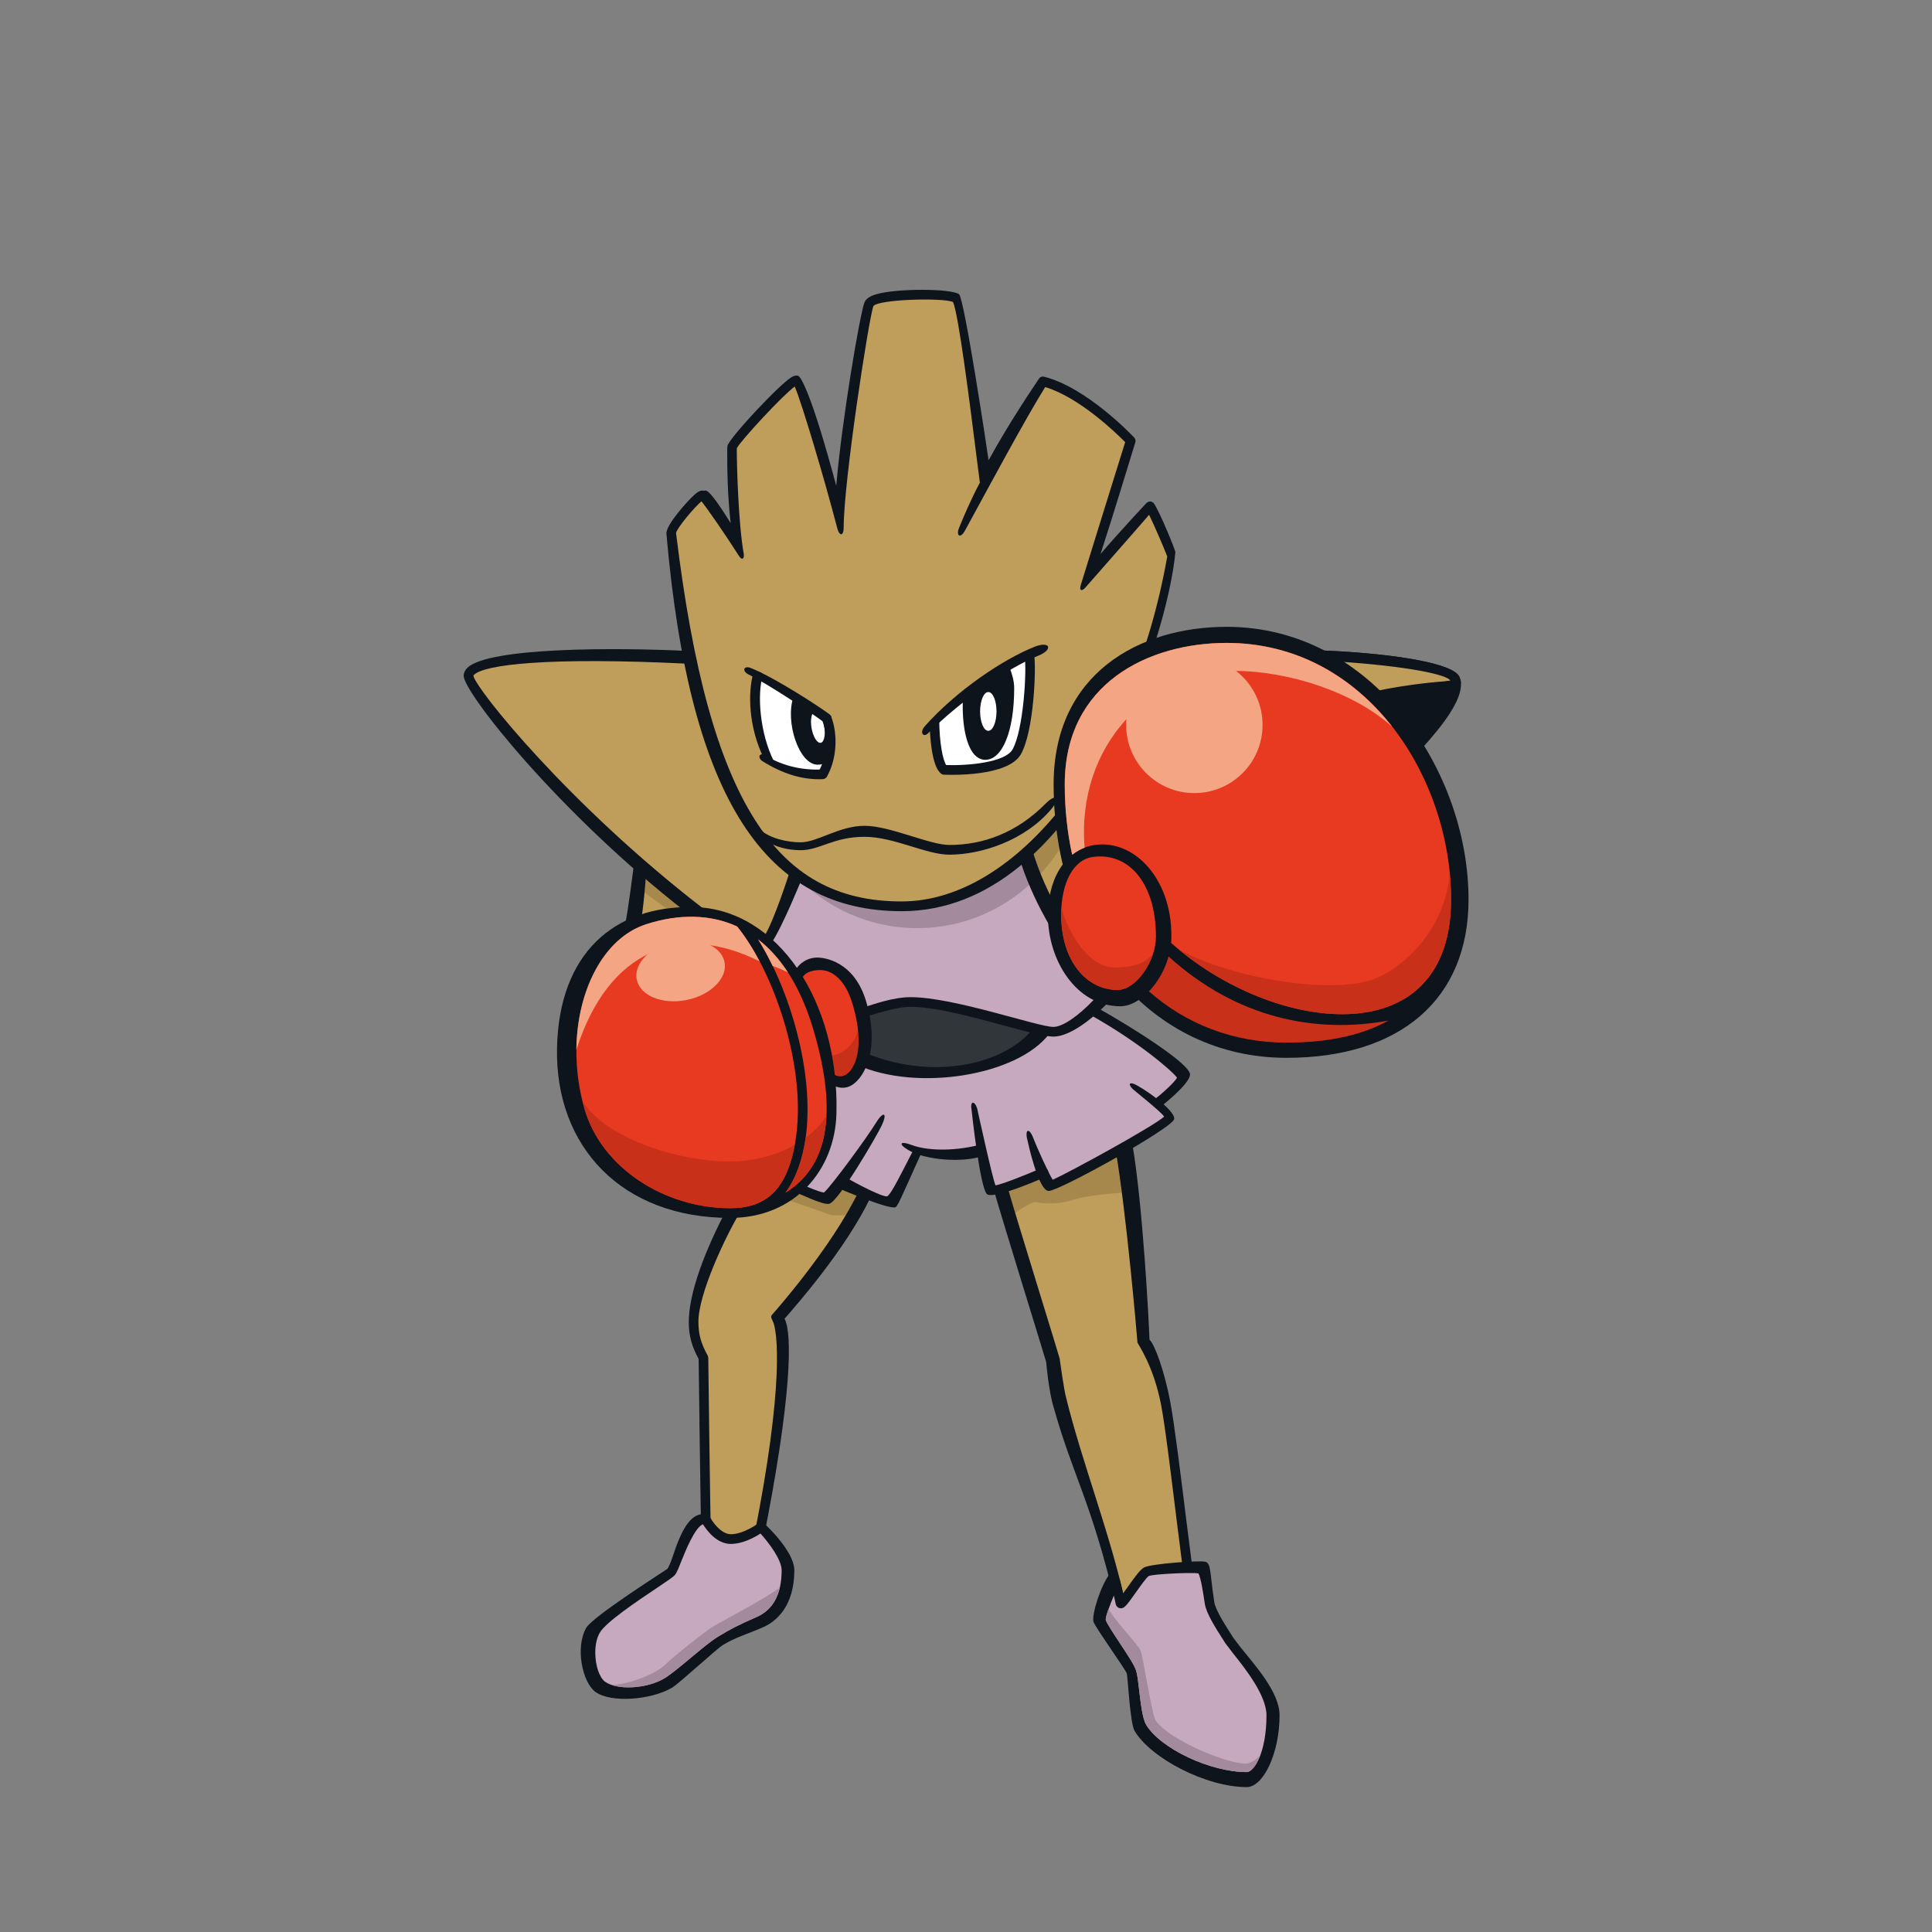 <svg width="800" height="800" viewBox="0 0 800 800" fill="none" xmlns="http://www.w3.org/2000/svg">
<rect x="0" y="0" width="800" height="800" fill="#808080" stroke="none"/>
<g clip-path="url(#clip0_42_68056)">
<path d="M278.309 220.144C278.309 228.561 284.971 375.493 371.866 375.493C440.132 375.493 484.844 262.591 484.844 230.732L476.011 210.877L449.984 240.905L468.084 182.208C468.084 182.208 457.496 172.507 452.192 168.09C446.889 163.674 431.884 158.389 431.884 158.389L408.934 198.571C408.934 198.571 401.875 150.896 400.988 146.914C400.12 142.95 395.684 123.077 395.684 123.077C395.684 123.077 380.68 122.189 377.15 122.189C373.621 122.189 359.504 125.285 359.504 125.285L347.594 212.217C347.594 212.217 331.703 157.936 329.494 157.936C327.286 157.936 306.11 177.338 303.468 184.85C300.825 192.362 306.11 226.768 306.11 226.768C306.11 226.768 292.88 205.158 290.671 205.592C288.463 206.026 278.309 220.163 278.309 220.163V220.144Z" fill="#BF9D5A"/>
<path d="M313.603 279.294C313.603 279.294 312.433 287.523 312.433 293.695C312.433 299.867 318.02 315.456 318.02 315.456C318.02 315.456 338.611 321.93 340.083 321.043C341.555 320.156 344.783 310.738 344.783 307.812C344.783 304.887 342.725 297.224 342.725 297.224L313.603 279.275V279.294Z" fill="white"/>
<path d="M386.871 298.695C386.871 298.695 388.343 316.946 390.702 318.701C393.042 320.475 418.352 316.946 420.409 313.114C422.466 309.283 426.298 293.995 426.6 287.22C426.883 280.444 425.713 271.328 425.713 271.328C425.713 271.328 413.067 278.104 405.707 283.086C398.346 288.088 386.871 298.676 386.871 298.676V298.695Z" fill="white"/>
<path d="M285.802 273.102C285.802 273.102 252.264 271.781 235.938 271.781C219.612 271.781 195.341 274.858 194.019 278.84C192.698 282.803 228.011 324.741 252.282 346.37C276.554 367.999 290.237 378.134 290.237 378.134C290.237 378.134 306.563 380.796 308.337 382.551C310.092 384.306 317.604 388.723 317.604 388.723C317.604 388.723 323.342 378.134 324.663 374.605C325.984 371.076 329.079 360.053 329.079 360.053C329.079 360.053 316.717 351.655 310.092 340.632C303.487 329.591 294.201 304.433 291.993 296.921C289.784 289.428 285.821 273.102 285.821 273.102H285.802Z" fill="#BF9D5A"/>
<path d="M356.559 439.909C356.559 439.909 373.923 444.628 386.568 444.628C399.214 444.628 419.805 437.569 423.636 434.625C427.468 431.681 431.884 426.377 431.884 426.377C431.884 426.377 436.584 428.151 438.358 427.566C440.132 426.981 452.475 419.035 452.475 419.035C452.475 419.035 471.311 429.642 475.124 432.568C478.936 435.512 488.958 445.213 488.958 446.685C488.958 448.157 479.54 456.99 479.54 456.99C479.54 456.99 484.24 461.69 483.957 462.879C483.673 464.049 469.254 474.052 462.176 477.298C455.118 480.526 436.886 490.831 435.999 490.831C435.112 490.831 432.469 486.433 432.469 486.433C432.469 486.433 412.765 494.077 411.576 492.907C410.406 491.718 406.291 476.43 406.291 476.43C406.291 476.43 393.061 478.487 390.117 478.487C387.172 478.487 380.397 477.317 380.397 477.317C380.397 477.317 369.809 496.738 368.638 497.304C367.468 497.908 348.047 489.66 348.047 489.66C348.047 489.66 343.631 495.53 342.159 495.851C340.687 496.153 331.873 492.322 331.873 492.322C331.873 492.322 344.216 478.204 344.216 467.314C344.216 456.424 343.914 447.308 343.914 447.308C343.914 447.308 350.388 450.252 351.86 448.78C353.332 447.308 356.578 439.947 356.578 439.947L356.559 439.909Z" fill="#C6A8BF"/>
<path d="M356.56 438.739C356.56 438.739 373.036 444.929 385.097 444.929C397.157 444.929 428.638 436.096 432.167 427.282C432.167 427.282 395.383 414.92 378.925 414.92C362.467 414.92 355.087 419.921 355.087 419.921C355.087 419.921 356.862 427.584 356.862 430.226C356.862 432.869 356.578 438.757 356.578 438.757L356.56 438.739Z" fill="#31363B"/>
<path d="M414.823 492.001C414.823 492.001 433.942 553.189 434.829 555.851C435.716 558.493 437.188 562.607 437.188 566.439C437.188 570.27 438.075 577.329 439.83 581.16C441.604 584.991 449.097 609.905 450.871 614.925C452.646 619.927 461.309 649.728 461.611 651.785C461.913 653.843 464.253 664.129 464.253 664.129C464.253 664.129 473.369 650.615 474.86 650.313C476.332 650.011 492.224 649.728 492.224 649.728C492.224 649.728 484.58 584.406 481.636 575.29C478.691 566.174 473.69 554.982 473.69 554.982C473.69 554.982 469.273 525.558 468.103 512.026C466.933 498.493 463.687 475.826 463.687 475.826C463.687 475.826 437.207 491.416 436.037 490.831C434.867 490.246 431.922 484.961 431.922 484.961L414.861 492.02L414.823 492.001Z" fill="#BF9D5A"/>
<path d="M418.201 504.362C416.616 499.285 414.823 492 414.823 492L431.885 484.941C431.885 484.941 434.829 490.226 435.999 490.811C437.169 491.396 463.649 475.807 463.649 475.807C463.649 475.807 466.235 486.414 467.178 493.755C458.345 494.19 448.833 495.303 444.228 496.832C436.282 499.493 428.789 497.719 428.789 497.719C427.015 497.719 419.749 502.135 418.201 504.344V504.362Z" fill="#A6884D"/>
<path d="M356.56 494.643C356.56 494.643 344.499 517.31 340.668 522.01C336.837 526.728 321.832 545.828 321.832 545.828C321.832 545.828 324.191 553.472 324.191 560.248C324.191 567.023 318.02 618.209 316.246 625.569C314.49 632.93 314.188 634.1 314.188 634.1C314.188 634.1 307.413 637.63 303.015 637.63C298.618 637.63 292.427 629.986 292.427 629.986C292.427 629.986 291.54 595.579 291.257 589.087C290.974 582.613 291.842 562.324 291.842 562.324C291.842 562.324 286.84 553.491 286.84 545.847C286.84 538.203 293.012 528.785 294.786 523.803C296.56 518.782 304.789 502.324 304.789 502.324C304.789 502.324 316.264 501.437 318.039 500.55C319.794 499.682 330.684 492.623 330.684 492.623C330.684 492.623 339.215 495.851 340.687 495.851C342.159 495.851 348.048 489.66 348.048 489.66L356.579 494.662L356.56 494.643Z" fill="#BF9D5A"/>
<path d="M330.08 289.277V298.676C330.08 303.395 336.251 313.681 338.308 313.681C340.366 313.681 344.499 308.698 344.499 306.924C344.499 305.15 342.725 297.223 342.725 297.223L330.08 289.277Z" fill="#0E141B"/>
<path d="M400.988 286.937C400.988 286.937 400.686 296.034 400.686 299.884C400.686 303.735 405.102 312.53 408.047 312.53C410.991 312.53 417.748 302.244 417.748 290.164C417.748 278.085 415.691 278.123 415.691 278.123L400.988 286.937Z" fill="#0E141B"/>
<path d="M341.272 300.602C341.914 304.207 341.272 307.34 339.838 307.586C338.403 307.85 336.705 305.151 336.063 301.565C335.421 297.96 336.063 294.827 337.497 294.563C338.932 294.299 340.63 296.997 341.272 300.602Z" fill="white"/>
<path d="M412.633 294.582C412.633 299.036 411.105 302.622 409.236 302.622C407.368 302.622 405.839 299.017 405.839 294.582C405.839 290.147 407.349 286.561 409.236 286.561C411.123 286.561 412.633 290.147 412.633 294.582Z" fill="white"/>
<path d="M265.947 358.715L262.417 381.665L288.01 377.683L265.947 358.715Z" fill="#BF9D5A"/>
<path d="M265.947 358.715L262.417 381.665L288.01 377.683L265.947 358.715Z" fill="#BF9D5A"/>
<path d="M264.475 359.582V367.83L277.422 377.248L286.255 376.663L264.475 359.582Z" fill="#A6884D"/>
<path d="M353.332 503.759C352.162 502.588 345.084 503.759 343.329 502.89C341.555 502.003 310.376 491.415 304.789 490.528L323.021 475.807L328.325 492.283L342.14 495.813L348.029 489.622L358.032 494.039L353.332 503.74V503.759Z" fill="#A6884D"/>
<path d="M473.01 273.896C472.595 273.991 471.783 278.369 472.84 278.086C510.625 267.668 597.274 275.519 600.634 281.899C600.841 282.352 459.553 285.617 460.421 400.784C453.117 400.652 435.376 378.645 427.449 351.939C427.128 350.863 421.862 354.392 422.183 355.468C429.902 381.495 452.739 411.957 463.365 411.957C471.953 411.957 578.325 329.573 600.275 295.488C604.597 288.787 605.899 283.786 604.276 280.238C599.199 269.046 508.417 264.799 473.029 273.877L473.01 273.896Z" fill="#0E141B"/>
<path d="M329.193 362.244C329.193 362.244 326.249 372.549 324.493 375.776C322.719 379.004 318.907 389.007 318.907 389.007L329.193 404.313C329.193 404.313 333.609 399.01 338.309 399.01C343.008 399.01 349.199 404.313 350.388 407.258C351.558 410.183 355.692 420.79 355.692 420.79C355.692 420.79 371.564 415.203 376.585 415.203C381.605 415.203 403.064 417.865 409.236 419.62C415.408 421.394 434.244 427.868 436.603 427.868C447.814 427.868 466.027 406.673 474.86 386.685C474.86 386.685 447.21 398.746 439.547 383.439C431.903 368.133 426.015 352.26 426.015 352.26C426.015 352.26 402.196 375.512 370.998 375.512C345.405 375.512 329.212 362.282 329.212 362.282L329.193 362.244Z" fill="#C6A8BF"/>
<path d="M379.812 384.307C399.554 384.307 417.39 375.984 430.11 362.621C427.562 356.469 425.996 352.26 425.996 352.26C425.996 352.26 402.177 375.512 370.979 375.512C345.386 375.512 329.193 362.282 329.193 362.282C329.193 362.282 329.193 362.301 329.193 362.319C341.951 375.89 359.9 384.326 379.812 384.326V384.307Z" fill="#A38A9D"/>
<path d="M426.146 351.221C426.146 351.221 430.544 372.397 439.811 384.759C449.078 397.121 457.911 402.859 460.553 402.425C463.195 401.991 492.318 314.153 499.395 307.094C506.454 300.035 604.427 282.822 602.219 280.614C600.011 278.406 569.568 270.46 521.006 270.913C472.462 271.347 472.462 276.651 472.462 276.651C472.462 276.651 460.553 304.452 452.173 319.022C443.793 333.593 426.146 351.239 426.146 351.239V351.221Z" fill="#BF9D5A"/>
<path d="M426.146 351.221C426.146 351.221 427.222 356.487 429.487 363.3C439.66 352.863 446.7 339.274 449.002 324.043C440 337.349 426.146 351.221 426.146 351.221Z" fill="#A6884D"/>
<path d="M331.042 405.068C331.042 405.068 331.042 398.877 336.346 398.877C341.649 398.877 351.351 400.859 354.88 416.316C358.409 431.755 355.54 448.307 351.124 448.534C346.708 448.76 343.405 446.325 343.405 446.325C343.405 446.325 341.197 431.547 338.781 424.489C336.346 417.43 331.061 405.086 331.061 405.086L331.042 405.068Z" fill="#E83921"/>
<path d="M351.124 448.535C354.955 448.346 357.617 435.833 355.937 422.451C355.427 433.266 347.368 437.569 343.027 436.984L342.423 440.438C343.027 443.835 343.386 446.326 343.386 446.326C343.386 446.326 346.689 448.761 351.105 448.535H351.124Z" fill="#C9301A"/>
<path d="M363.033 121.794C360.221 122.586 358.617 123.662 357.994 125.153C356.087 129.74 348.538 174.357 346.273 201.176C336.119 163.221 331.646 156.012 330.514 155.634C329.476 155.295 328.494 155.748 327.852 156.125C322.757 159.088 301.863 181.472 301.222 184.662C301.165 184.983 301.127 185.681 301.127 186.681C301.127 192.4 301.127 204.366 302.562 216.634C292.427 200.271 292.143 203.422 291.351 203.215C290.105 202.894 288.954 203.63 287.501 204.913C285.085 207.027 275.629 217.37 275.95 220.994C285.651 332.254 317.642 377.306 373.376 377.306C447.191 377.306 483.504 264.29 486.693 228.657C486.769 227.939 480.427 212.387 477.879 208.556C477.521 208.028 476.954 207.688 476.332 207.669C475.709 207.631 475.105 207.877 474.69 208.348C474.69 208.348 463.384 220.371 455.703 229.411C460.195 215.766 470.103 183.19 470.103 183.19C470.16 182.982 470.198 182.775 470.198 182.567C470.198 182.076 470.009 181.586 469.65 181.189C468.858 180.34 449.946 160.39 432.356 155.993C431.488 155.766 430.601 156.144 430.148 156.918C429.449 158.088 418.842 173.262 409.349 190.588C408.915 187.191 399.27 123.379 397.119 121.832C393.74 119.416 371.432 119.397 363.014 121.794H363.033ZM394.609 125.059C396.855 129.551 401.781 168.563 404.159 187.493C404.159 187.493 405.518 198.081 405.744 199.855C401.932 206.99 398.968 214.029 397.119 218.597C395.835 221.786 397.591 223.353 399.648 219.578C409.934 200.723 424.372 173.791 432.79 160.277C446.945 164.524 462.271 179.377 465.913 183.077C465.177 185.285 447.587 242.038 447.587 242.038C446.7 244.794 448.059 244.907 449.493 243.227C449.493 243.227 472.538 217.03 475.822 213.161C477.993 217.597 481.843 226.58 483.334 230.431C468.839 312.418 421.277 373.267 373.357 373.267C346.5 373.267 327.173 362.509 312.546 339.407C297.202 315.155 286.821 277.426 279.932 220.673C280.461 218.427 287.689 209.839 290.483 207.575C292.823 210.519 299.995 220.786 305.959 230.148C307.356 232.337 308.299 231.223 307.941 229.166C305.695 216.483 305.091 192.136 305.091 186.436C305.091 186.002 305.091 185.738 305.129 185.549C306.978 182.152 324.059 163.712 329.079 160.051C332.005 166.77 341.46 198.629 346.688 218.691C347.613 222.221 349.35 222.032 349.35 218.351C349.35 199.346 359.806 131.363 361.674 126.72C363.882 123.908 390.305 123.209 394.609 125.04V125.059Z" fill="#0E141B"/>
<path d="M432.979 332.744C421.051 344.804 407.236 349.881 393.099 349.881C384.889 349.881 368.563 341.954 357.994 341.954C347.425 341.954 338.535 348.787 331.514 348.787C326.173 348.787 318.907 347.239 314.773 343.559C312.773 341.747 314.49 346.012 316.831 347.824C320.662 350.768 326.607 352.052 331.514 352.052C339.422 352.052 345.16 346.503 357.994 346.503C370.092 346.503 383.549 353.901 393.099 353.901C406.33 353.901 424.524 348.069 435.565 334.745C439.434 330.045 437.188 328.479 432.979 332.744Z" fill="#0E141B"/>
<path d="M310.055 279.332C318.227 283.315 337.459 296.205 341.083 298.999C341.951 299.659 343.216 299.508 343.895 298.621C344.575 297.753 344.405 296.489 343.518 295.809C340.234 293.28 321.341 280.823 310.961 276.633C307.922 275.407 307.054 277.86 310.055 279.332Z" fill="#0E141B"/>
<path d="M315.811 315.248C324.078 320.382 332.307 323.024 340.705 322.628C341.8 322.571 342.649 321.646 342.612 320.533C342.555 319.438 341.611 318.57 340.517 318.627C332.929 318.985 324.512 317.494 316.925 312.814C314.509 311.304 313.395 313.738 315.811 315.248Z" fill="#0E141B"/>
<path d="M312.055 278.331C309.47 286.711 310.074 301.47 316.264 313.927C316.585 314.588 320.945 316.248 320.454 315.248C314.566 303.452 313.452 287.372 315.887 279.52C316.208 278.463 312.395 277.274 312.055 278.312V278.331Z" fill="#0E141B"/>
<path d="M340.423 298.111C342.952 304.717 342.31 313.777 338.875 319.646C338.309 320.59 341.763 322.609 342.329 321.685C346.387 314.739 347.142 304.472 344.16 296.696C343.763 295.658 340.026 297.092 340.423 298.13V298.111Z" fill="#0E141B"/>
<path d="M328.551 288.58C325.022 298.847 330.816 316.645 338.592 316.645C341.178 316.645 343.329 315.456 344.65 312.021C344.952 311.266 345.556 307.888 344.518 307.51C343.48 307.133 342.329 307.661 341.951 308.718C341.536 309.851 339.988 311.549 338.592 311.549C337.648 311.549 336.478 310.662 335.364 309.115C332.213 304.698 330.25 295.903 332.326 289.882C332.684 288.844 328.891 287.523 328.551 288.561V288.58Z" fill="#0E141B"/>
<path d="M428.374 267.818C415.181 273.084 395.987 286.031 382.907 300.753C380.699 303.244 382.247 305.679 384.379 303.546C397.459 290.504 417.125 276.632 429.865 271.536C436.32 268.969 434.829 265.251 428.374 267.818Z" fill="#0E141B"/>
<path d="M424.221 271.292C425.316 277.256 423.787 302.565 419.22 310.398C416.162 315.645 401.139 317.098 391.815 316.796C390.532 315.098 388.928 307.775 388.928 297.998C388.928 296.885 384.927 298.791 384.945 299.546C385.04 304.34 385.7 317.495 389.758 320.401C390.079 320.646 390.438 320.76 390.834 320.779C393.514 320.892 417.276 321.666 422.674 312.399C428.072 303.132 429.223 276.407 428.147 270.537C427.977 269.65 424.014 270.197 424.203 271.273L424.221 271.292Z" fill="#0E141B"/>
<path d="M415.54 275.5C414.521 275.877 413.992 277.047 414.389 278.085C415.068 279.822 415.955 282.426 415.955 284.899C415.955 302.451 411.18 310.605 407.953 310.605C407.764 310.605 407.217 310.605 406.443 309.774C404.065 307.207 401.932 298.997 402.857 287.05C402.932 285.956 402.121 284.993 401.026 284.899C399.931 284.804 398.969 285.635 398.874 286.73C397.968 298.356 399.78 308.453 403.498 312.492C405.122 314.247 406.82 314.625 407.953 314.625C415.125 314.625 419.956 302.678 419.956 284.899C419.956 281.766 418.899 278.689 418.126 276.632C417.729 275.613 416.578 275.084 415.54 275.5Z" fill="#0E141B"/>
<path d="M287.576 375.606C254.151 374.794 231.503 394.932 230.653 433.812C229.747 474.881 257.643 504.456 302.581 504.305C329.174 504.211 345.745 484.431 346.349 461.103C347.557 414.467 321.907 376.474 287.576 375.606Z" fill="#0E141B"/>
<path d="M336.988 426.962C331.929 409.617 324.172 396.877 313.886 388.932C327.098 409.957 337.346 444.439 333.609 471.183C332.307 480.431 329.495 488.037 325.21 493.907C343.027 482.866 346.859 460.84 336.988 426.962Z" fill="#E83921"/>
<path d="M329.646 470.617C333.76 441.249 320.398 402.2 305.223 383.628C294.277 378.608 281.292 378.287 267.495 382.741C244.299 390.234 232.409 425.905 242.016 459.085C249.206 483.923 275.554 500.23 302.147 500.286C316.661 500.343 326.494 493.303 329.665 470.598L329.646 470.617Z" fill="#E83921"/>
<path d="M313.886 388.932C315.981 392.272 318.001 395.99 319.907 399.935C322.134 400.784 324.248 401.671 326.248 402.634C322.643 397.104 318.529 392.518 313.867 388.932H313.886Z" fill="#F4A583"/>
<path d="M267.476 382.74C249.961 388.384 238.882 410.145 238.656 434.737C251.811 393.121 281.82 381.646 314.566 398.104C311.621 392.555 308.469 387.61 305.204 383.609C294.258 378.588 281.273 378.267 267.476 382.722V382.74Z" fill="#F4A583"/>
<path d="M325.21 493.906C335.836 487.3 341.442 476.787 342.178 462.217C340.083 465.444 337.176 468.502 333.609 471.144C333.609 471.144 333.609 471.163 333.609 471.182C332.307 480.43 329.495 488.036 325.21 493.906Z" fill="#C9301A"/>
<path d="M302.128 500.304C315.868 500.36 325.399 494.019 329.061 474.107C321.681 478.297 312.301 480.958 301.694 480.958C282.273 480.958 251.603 472.069 241.204 456.102C241.449 457.102 241.713 458.102 241.996 459.084C249.187 483.921 275.535 500.228 302.128 500.285V500.304Z" fill="#C9301A"/>
<path d="M338.441 396.5C334.458 396.519 330.929 398.727 329.061 402.181C328.645 402.936 331.627 406.767 331.929 405.691C332.798 402.577 336.402 401.709 339.517 401.671C343.763 401.634 349.727 404.616 353.049 415.808C358.485 434.077 353.823 442.759 350.407 444.93C348.312 446.251 346.198 445.76 344.575 444.307C343.763 443.571 343.612 448.629 343.971 448.874C347.028 450.762 350.161 450.951 352.804 449.29C358.334 445.798 364.354 433.851 358.636 414.638C353.653 397.897 341.215 396.481 338.441 396.519V396.5Z" fill="#0E141B"/>
<path d="M193.567 276.5C192.264 277.745 192 279.01 192 279.84C192 286.748 231.219 336.424 283.896 377.549C284.594 378.097 291.389 376.36 290.879 375.964C235.447 333.158 197.039 285.257 196.02 279.821C196.02 279.746 196.077 279.633 196.322 279.387C200.663 275.254 226.463 271.913 285.84 274.877C286.935 274.933 286.463 269.63 285.349 269.573C254.623 268.044 202.456 268.044 193.548 276.5H193.567Z" fill="#0E141B"/>
<path d="M327.154 360.506C327.154 360.506 320.435 381.739 316.321 387.93C315.698 388.836 319.038 391.063 319.642 390.138C324.078 383.494 331.854 364.3 331.854 364.3C332.193 363.243 327.494 359.449 327.154 360.506Z" fill="#0E141B"/>
<path d="M473.01 273.896C472.595 273.991 471.783 278.369 472.84 278.086C510.625 267.668 597.274 275.519 600.634 281.899C600.841 282.352 465.139 285.485 460.534 394.027C460.289 399.765 458.175 401.822 451.569 395.216C443.34 387.006 432.998 370.624 427.449 351.939C427.128 350.863 421.862 354.392 422.183 355.468C426.618 370.416 437.641 391.422 448.965 402.464C457.798 411.07 464.913 403.558 465.762 399.595C482.711 320.514 505.038 303.811 596.953 286.315C604.786 284.824 605.918 283.786 604.295 280.238C599.218 269.046 508.436 264.799 473.048 273.877L473.01 273.896Z" fill="#0E141B"/>
<path d="M466.952 392.48C462.196 406.748 443.964 425.226 436.188 425.226C429.808 425.226 394.968 412.901 377.075 412.901C369.847 412.901 361.75 415.846 357.503 417.186C356.258 417.582 356.333 421.64 357.503 421.3C362.109 420.036 370.809 416.903 377.075 416.903C394.345 416.903 427.449 429.227 436.188 429.227C448.437 429.227 469.858 405.635 474.01 393.141C474.369 392.103 467.31 391.423 466.952 392.48Z" fill="#0E141B"/>
<path d="M428.355 425.206C416.012 441.664 384.21 447.666 356.578 435.209C355.559 434.756 353.917 440.494 354.936 440.947C379.85 452.158 421.504 445.382 434.527 427.999C435.206 427.131 429.035 424.319 428.355 425.206Z" fill="#0E141B"/>
<path d="M362.712 464.953C359.069 470.917 344.084 491.414 341.177 493.792C339.63 493.717 334.704 491.622 333.024 490.886C333.024 490.886 328.947 493.509 329.966 493.943L331.438 494.566C336.912 496.925 341.404 498.85 343.329 498.473C347.141 497.718 363.127 470.275 365.128 465.953C367.619 460.65 365.751 459.97 362.712 464.953Z" fill="#0E141B"/>
<path d="M378.264 476.109C373.734 484.829 368.997 494.643 367.355 495.36C365.789 495.851 354.993 490.434 349.029 486.811C348.085 486.226 345.726 491.397 346.688 491.831C346.858 491.907 367.449 500.739 370.677 499.928C371.602 499.701 372.659 497.172 381.567 477.279C382.02 476.26 378.774 475.109 378.264 476.109Z" fill="#0E141B"/>
<path d="M375.943 476.108C383.115 480.506 398.837 481.487 406.575 478.751C407.613 478.392 406.405 473.863 405.329 474.127C393.967 476.958 383.323 476.316 377.528 474.127C372.885 472.353 371.696 473.523 375.943 476.108Z" fill="#0E141B"/>
<path d="M402.309 459.557C402.309 459.557 405.895 493.416 408.934 494.643C409.708 494.964 413.256 495.889 432.904 487.339C433.923 486.905 434.376 485.735 433.942 484.716C433.489 483.696 432.318 483.225 431.299 483.678C423.825 486.924 414.974 490.34 412.218 490.85C410.916 487.867 404.631 459.01 404.631 459.01C403.423 455.386 401.63 456.084 402.309 459.576V459.557Z" fill="#0E141B"/>
<path d="M469.084 450.988C469.707 451.592 480.956 460.5 482.05 462.368C477.464 466.521 442.604 485.545 435.904 488.508C434.036 485.64 429.034 474.334 427.807 471.126C426.165 466.823 424.297 467.615 425.392 471.9C425.429 472.107 429.884 493.151 434.243 493.151C438.603 493.151 485.032 467.389 486.165 463.463C486.976 460.632 477.238 453.026 470.726 449.383C467.593 447.647 466.97 448.949 469.084 450.988ZM435.225 488.792C435.225 488.792 435.017 488.867 434.979 488.886C435.263 488.81 435.187 488.773 435.225 488.792Z" fill="#0E141B"/>
<path d="M450.871 417.619C450.701 417.921 450.626 418.261 450.626 418.6C450.626 419.299 451.003 419.978 451.645 420.337C471.557 431.491 485.542 443.589 487.392 446.269C486.467 447.93 481.937 452.29 478.106 455.177C477.578 455.574 477.294 456.159 477.294 456.782C477.294 457.197 477.427 457.612 477.691 457.971C478.351 458.858 479.597 459.047 480.503 458.367C480.616 458.273 492.771 448.836 492.771 444.91C492.771 440.682 470.33 426.206 453.589 416.845C452.627 416.298 451.4 416.637 450.871 417.619Z" fill="#0E141B"/>
<path d="M355.578 493.264C344.14 517.026 320.114 543.921 319.869 544.204C319.284 544.845 319.02 545.223 319.944 546.959C321.888 550.564 325.002 572.59 311.999 637.515C310.923 642.894 306.318 643.328 303.656 643.121C299.013 642.762 294.522 639.874 294.408 637.213C294.106 629.928 293.276 562.926 293.276 562.247C293.276 561.926 293.181 561.605 293.03 561.303C290.294 556.302 289.199 552.621 289.199 547.299C289.199 535.692 300.353 512.137 306.28 502.21C306.846 501.266 300.051 502.304 299.768 502.87C290.067 521.971 285.217 536.994 285.217 547.507C285.217 553.225 286.462 557.472 289.294 562.738C289.369 568.173 290.124 630.211 290.426 637.364C290.652 642.781 297.315 646.631 303.354 647.103C309.922 647.631 314.754 644.253 315.943 638.308C327.815 578.893 328.173 552.206 324.87 546.053C329.419 540.844 349.991 517.592 360.391 495.963C360.523 495.698 356.069 492.282 355.578 493.283V493.264Z" fill="#0E141B"/>
<path d="M461.931 476.013C466.461 502.342 470.991 555.283 470.991 555.849C471.01 556.415 477.464 564.965 480.711 581.328C482.428 590.029 485.108 612.394 487.335 630.343L490.242 653.294C490.865 657.823 488.411 661.145 482.938 663.202C475.445 666.014 466.801 664.637 465.838 663.259C460.12 636.326 447.776 604.713 441.491 578.856C440.585 575.93 438.773 562.492 438.773 562.492C438.641 561.662 420.617 503.644 417.163 491.471C416.861 490.414 411.501 492.735 411.558 492.905C415.03 505.135 432.998 563.021 433.187 563.946C433.187 563.946 434.225 576.044 436.263 582.631C444.379 611.564 451.853 621.473 461.931 664.259C463.045 669.015 473.067 669.449 479.484 668.26C488.921 666.505 494.319 661.485 494.319 654.652C494.319 654.03 494.281 653.407 494.186 652.765L491.28 629.89C489.053 611.885 486.278 589.482 484.618 580.649C482.39 568.702 478.351 556.943 475.973 554.716C475.766 547.62 473.199 498.813 468.915 473.956C468.726 472.861 461.705 474.956 461.894 476.07L461.931 476.013Z" fill="#0E141B"/>
<path d="M473.784 649.047C472.274 649.802 470.443 652.237 466.876 657.257C466.329 658.031 465.687 658.937 465.064 659.768C464.46 657.144 463.724 654.238 463.668 654.049C463.46 653.218 460.044 651.086 459.516 651.746C455.986 656.163 452.079 668.091 452.759 671.45C453.117 673.281 466.065 691.268 466.593 692.985C466.99 694.288 467.914 713.595 469.821 716.766C476.596 728.071 499.396 740 516.231 740C523.158 740 529.839 725.958 529.839 710.255C529.839 700.572 519.27 689.135 513.815 682.284L510.833 678.377L510.191 677.377C507.625 673.394 503.321 666.732 502.812 663.448L502.623 662.127C501.038 651.52 501.472 647.462 499.245 646.726C497.093 646.009 476.86 647.481 473.784 649.028V649.047Z" fill="#0E141B"/>
<path d="M496.225 651.483C497.244 653.143 498.319 660.297 498.678 662.731L498.886 664.071C499.471 667.903 502.981 673.584 506.85 679.567L507.492 680.567L510.719 684.795C515.513 690.796 524.422 701.988 524.422 710.255C524.422 725.92 519.194 733.791 516.268 733.791C501.188 733.791 480.522 724.071 474.576 714.143C473.067 711.595 472.274 704.763 471.708 699.78C471.311 696.402 470.99 693.458 470.462 691.816C469.82 689.702 467.367 685.889 463.686 680.34C461.346 676.811 458.137 671.961 457.892 670.771C457.892 670.715 457.892 670.658 457.892 670.583C457.892 669.205 459.364 665.091 461.214 660.693C461.572 662.165 461.874 663.505 461.969 664.09C462.12 665.015 462.761 665.694 463.611 665.902C465.423 666.317 466.423 664.883 470.198 659.579C471.877 657.201 474.69 653.219 475.633 652.615C477.709 651.728 493.318 651.067 496.262 651.483H496.225Z" fill="#C6A8BF"/>
<path d="M457.873 670.772C458.119 671.961 461.327 676.811 463.667 680.341C467.348 685.89 469.801 689.702 470.443 691.816C470.953 693.477 471.292 696.402 471.689 699.781C472.255 704.763 473.048 711.614 474.558 714.144C480.522 724.071 501.169 733.791 516.249 733.791C517.835 733.791 520.062 731.488 521.798 726.94C520.1 728.601 517.835 730.281 515.721 730.281C507.983 730.281 484.806 720.825 478.653 712.634C476.898 710.274 473.35 685.569 472.179 683.21C471.066 680.964 461.478 670.791 458.987 666.242C458.288 668.224 457.835 669.809 457.835 670.564C457.835 670.64 457.835 670.696 457.835 670.753L457.873 670.772Z" fill="#A38A9D"/>
<path d="M278.366 645.066C277.762 646.896 276.761 649.086 276.422 649.558C275.912 650.086 245.469 669.243 242.713 674.112C238.089 682.303 241.204 696.685 246.545 700.573C252.849 705.197 269.457 704.027 278.309 698.818C281.102 697.176 296.711 682.775 299.316 681.171C304.657 677.925 308.733 676.943 315.962 673.81C321.851 671.243 328.909 664.656 328.909 650.218C328.909 642.555 317.774 632.137 316.642 630.967C315.943 630.25 314.792 630.174 313.999 630.759C313.943 630.816 307.979 635.289 302.6 635.289C298.561 635.289 294.956 630.061 293.899 628.06C293.597 627.494 293.031 627.098 292.389 627.004C285.896 626.116 282.14 633.515 278.366 645.066Z" fill="#0E141B"/>
<path d="M250.508 696.345C248.111 694.57 246.488 689.418 246.488 684.303C246.488 681.34 247.036 678.396 248.3 676.15C250.81 671.714 263.909 662.957 271.741 657.71C276.913 654.237 278.781 652.973 279.479 652.161C280.159 651.35 280.801 649.764 282.084 646.556C283.707 642.479 287.803 632.269 291.087 631.174C292.672 633.722 296.805 639.308 302.581 639.308C307.545 639.308 312.508 636.553 314.905 635.005C318.114 638.553 323.663 645.707 323.663 650.217C323.663 660.069 320.133 666.619 313.169 669.619C305.827 672.828 302.694 674.432 297.221 677.754C294.352 679.528 290.256 682.944 285.896 686.568C281.801 689.984 277.573 693.514 275.063 694.986C267.665 699.327 255.491 699.987 250.489 696.326L250.508 696.345Z" fill="#C6A8BF"/>
<path d="M275.082 695.005C277.592 693.514 281.82 690.003 285.915 686.587C290.256 682.963 294.352 679.547 297.239 677.773C302.694 674.451 305.827 672.847 313.188 669.638C318.302 667.43 321.53 663.316 322.908 657.408C315.301 662.863 298.089 671.79 295.673 673.243C292.729 674.998 279.196 685.587 275.667 689.116C272.477 692.306 263.078 696.911 253.49 697.779C259.379 699.666 268.891 698.647 275.082 695.005Z" fill="#A38A9D"/>
<path d="M436.282 324.78C436.282 389.536 476.709 438.022 532.688 438.022C579.74 438.022 608.089 413.788 608.089 372.455C608.089 319.061 568.284 259.553 507.926 259.553C471.745 259.553 436.282 278.936 436.282 324.78Z" fill="#0E141B"/>
<path d="M433.941 379.23C433.941 397.235 445.36 416.675 463.951 416.675C473.161 416.675 485.07 403.124 485.07 387.534C485.07 362.678 468.518 346.805 452.173 350.089C442.038 352.127 433.96 362.376 433.96 379.23H433.941Z" fill="#0E141B"/>
<path d="M439.415 378.721C439.415 364.924 444.869 356.034 452.155 354.902C467.178 352.562 478.653 365.528 478.653 387.855C478.653 398.047 470.368 409.919 462.762 409.919C449.946 409.919 439.396 398.066 439.396 378.721H439.415Z" fill="#E83921"/>
<path d="M462.78 409.9C468.707 409.9 475.029 402.653 477.54 394.632C474.218 399.558 467.574 400.633 461.459 400.633C454.155 400.633 445.039 393.16 439.49 376.268C439.452 377.06 439.434 377.872 439.434 378.702C439.434 398.048 449.984 409.9 462.799 409.9H462.78Z" fill="#C9301A"/>
<path d="M478.804 391.329C515.777 426.887 541.615 429.662 581.741 421.244C583.307 420.923 586.648 415.223 585.346 415.525C547.768 424.188 518.665 422.301 481.144 386.932C480.182 386.026 478.483 391.027 478.804 391.329Z" fill="#0E141B"/>
<path d="M483.881 396.066C482.296 401.785 479.276 406.824 475.747 410.505C491.072 423.999 510.625 431.738 532.688 431.738C549.977 431.738 564.113 428.642 574.928 422.603C544.824 428.114 512.192 421.697 483.881 396.066Z" fill="#C9301A"/>
<path d="M452.154 350.089C468.499 346.805 485.051 362.678 485.051 387.535C485.051 388.497 485.013 389.46 484.919 390.422C526.498 427.66 600.86 437.814 600.86 372.436C600.86 321.345 565.34 266.215 507.945 266.215C475.614 266.215 440.887 282.937 440.887 324.78C440.887 335.028 441.963 344.767 443.963 353.959C446.417 351.996 449.191 350.693 452.154 350.089Z" fill="#E83921"/>
<path d="M511.021 277.803C533.462 277.803 560.546 286.523 576.551 300.999C560.47 280.389 537.029 266.215 507.945 266.215C475.614 266.215 440.887 282.937 440.887 324.78C440.887 335.028 441.963 344.767 443.963 353.959C445.549 352.694 447.304 351.713 449.116 351.014C445.624 308.247 476.671 277.822 511.021 277.822V277.803Z" fill="#F4A583"/>
<path d="M600.86 372.436C600.86 368.774 600.652 365.113 600.294 361.451C598.765 381.495 585.421 397.689 570.888 404.596C553.638 412.788 508.964 404.955 488.014 393.046C530.084 428.094 600.86 436.21 600.86 372.417V372.436Z" fill="#C9301A"/>
<path d="M258.888 382.551L265.249 381.928C266.325 378.38 267.703 360.035 267.703 360.035L262.55 357.619C262.55 357.619 259.757 379.531 258.87 382.532L258.888 382.551Z" fill="#0E141B"/>
<path d="M522.799 300.169C522.799 315.777 510.154 328.404 494.564 328.404C478.974 328.404 466.31 315.758 466.31 300.169C466.31 284.579 478.955 271.934 494.564 271.934C510.172 271.934 522.799 284.579 522.799 300.169Z" fill="#F4A583"/>
<path d="M300.014 398.331C301.354 405.012 294.295 412.071 284.254 414.09C274.214 416.091 265.003 412.297 263.663 405.616C262.323 398.916 269.382 391.857 279.404 389.856C289.445 387.856 298.674 391.649 299.995 398.349L300.014 398.331Z" fill="#F4A583"/>
</g>
<defs>
<clipPath id="clip0_42_68056">
<rect width="416.108" height="620" fill="white" transform="translate(192 120)"/>
</clipPath>
</defs>
</svg>
